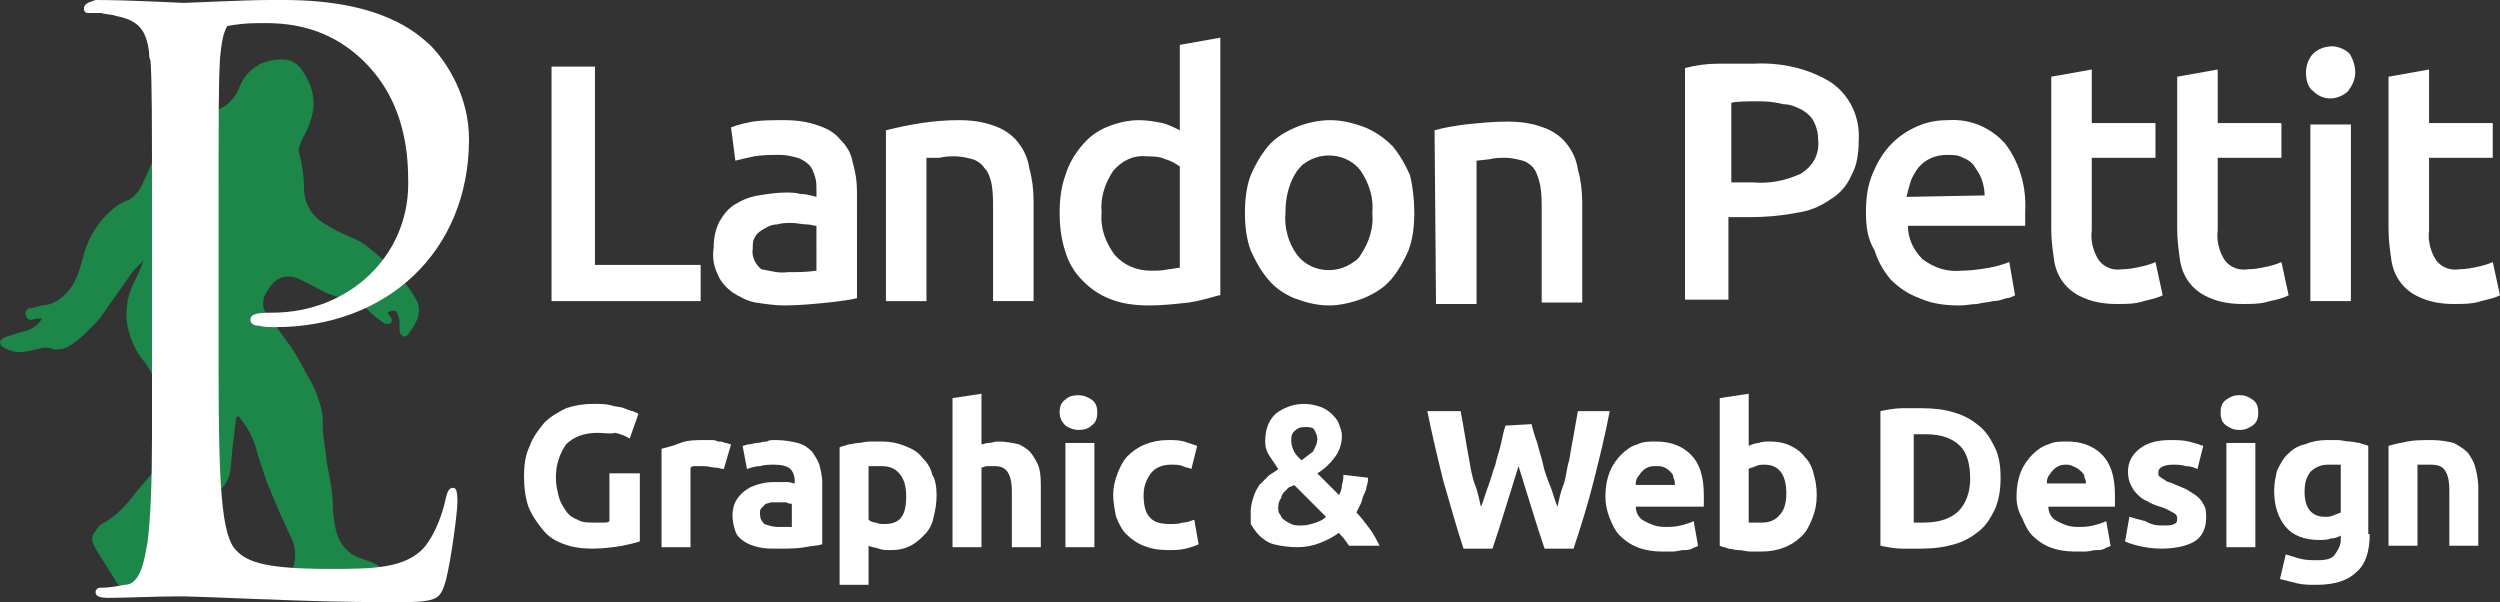 <?xml version="1.0" encoding="utf-8"?>
<!-- Generator: Adobe Illustrator 22.1.0, SVG Export Plug-In . SVG Version: 6.00 Build 0)  -->
<svg version="1.1" id="Layer_1" xmlns="http://www.w3.org/2000/svg" xmlns:xlink="http://www.w3.org/1999/xlink" x="0px" y="0px"
	 viewBox="0 0 172.7 41.6" style="enable-background:new 0 0 172.7 41.6;" xml:space="preserve">
<rect x="0" y="0" width="172.7" height="41.6" fill="#333333" stroke="none"/>
<style type="text/css">
	.st0{fill:#1D8649;}
	.st1{fill:#FFFFFF;}
</style>
<title>siteid</title>
<path class="st0" d="M9.9,18c-0.3,0.3-0.7,0.7-0.9,1c-0.6,0.9-1.3,1.8-1.9,2.7c-0.4,0.6-1,1.1-1.5,1.6c-0.4,0.3-0.8,0.7-1.3,0.8
	c-0.2,0-0.5,0.1-0.7,0c-0.5-0.2-0.9,0-1.4,0.1c-0.7,0.2-1.4,0.2-2.1-0.3c0,0-0.1-0.2-0.1-0.3s0.2-0.2,0.3-0.3
	c0.4-0.1,0.9-0.3,1.3-0.4c0.6-0.1,1.1-0.5,1.3-0.9c-0.2,0-0.5,0-0.7,0.1c-0.2,0-0.4-0.1-0.4-0.3c-0.1-0.2,0-0.4,0.2-0.5
	c0.3,0,0.7-0.2,1-0.2C3.8,21,4.3,20.6,4.8,20s0.7-1.4,0.9-2.1c0.3-1.2,0.8-2.2,1.7-3.1c0.4-0.4,0.9-0.8,1.5-1c0.4-0.2,0.7-0.6,0.9-1
	c0.3-0.7,0.6-1.3,0.9-2c0.4-0.9,1-1.6,1.9-2.2c0.6-0.4,1.2-0.6,1.9-0.8c0.7-0.2,1.4-0.6,1.8-1.3c0.2-0.3,0.3-0.7,0.5-1
	C17.1,5,17.5,4.7,18,4.4c0.5-0.2,1-0.3,1.5-0.3c0.6,0,1.1,0.3,1.4,0.8c0.6,0.9,0.9,1.8,0.7,2.9c-0.1,0.4-0.2,0.8-0.4,1.2
	c-0.2,0.4-0.4,0.7-0.5,1.1c-0.1,0.2-0.1,0.4,0,0.6c0.2,0.8,0.3,1.6,0.3,2.3c0,1.1,0.6,2,1.5,2.5c0.6,0.4,1.3,0.7,2,1
	s1.2,0.8,1.8,1.3c0.5,0.4,1,0.9,1.4,1.4s0.8,1,1.1,1.6c0.3,0.6,0.1,1.2-0.2,1.7c-0.1,0.2-0.3,0.4-0.4,0.6c-0.2,0.2-0.3,0.2-0.5,0
	c-0.1-0.1-0.1-0.3-0.1-0.5c0-0.3,0-0.6-0.1-0.8c-0.1-0.3-0.2-0.4-0.5-0.3c-0.1,0-0.1,0-0.2,0.1c0,0.1,0.1,0.2,0.1,0.2
	c0.2,0.2,0.2,0.4,0.1,0.5s-0.4,0.1-0.5,0c-0.3-0.2-0.7-0.5-1-0.8s-0.6-0.5-1-0.6c-0.6-0.2-1.2-0.4-1.8-0.6c-0.7-0.3-1.3-0.7-2-1
	c-0.8-0.4-1.6-0.2-2.1,0.6c-0.2,0.3-0.4,0.6-0.4,0.9c-0.1,0.4,0.1,0.8,0.4,1.1c0.5,0.7,1.1,1.5,1.6,2.2c0.3,0.5,0.6,1,0.9,1.6
	c0.3,0.5,0.6,1,0.8,1.6c0.2,0.6,0.4,1.1,0.4,1.8c0,0.2,0,0.4,0,0.7c0.1,0.8,0.2,1.5,0.3,2.3c0.2,1,0.4,2,0.4,3c0,0.5,0.1,1,0.2,1.5
	c0.2,0.8,0.6,1.4,1.3,1.8c0.4,0.2,0.9,0.3,1.3,0.5c0.5,0.2,1,0.7,1,1.2c0,0.4-0.1,0.5-0.5,0.6c-0.7,0.1-1.5,0.2-2.2,0.1
	c-1.1-0.1-2.1-0.1-3.2-0.1c-0.2,0-0.5-0.1-0.7-0.2c-0.2-0.1-0.2-0.6-0.1-0.9c0.4-0.9,0.4-1.8-0.1-2.7c-0.2-0.4-0.4-0.9-0.6-1.3
	c-0.2-0.5-0.4-0.9-0.6-1.4c-0.1-0.3-0.3-0.7-0.4-1c-0.2-0.6-0.4-1.2-0.6-1.8c-0.1-0.4-0.2-0.8-0.4-1.2c-0.2-0.5-0.5-0.9-0.8-1.3
	c-0.1-0.2-0.3-0.2-0.3,0.1c-0.1,0.5-0.1,1.1-0.2,1.6c-0.1,0.7-0.1,1.4-0.2,2c-0.1,0.5-0.4,1.1-0.9,1.4c-0.6,0.4-1.1,1-1.6,1.5
	c-0.5,0.4-1,0.8-1.5,1.1c-0.6,0.4-1.2,0.8-1.5,1.5c-0.1,0.3,0,0.5,0.3,0.7s0.7,0.3,1,0.5s0.5,0.5,0.5,0.9s-0.3,0.7-0.6,0.7
	c-0.8,0.2-1.6,0.2-2.4,0.2c-0.5,0-0.8-0.4-1.1-0.8c-0.5-0.8-1-1.6-1.5-2.4c-0.2-0.4-0.4-0.8,0-1.2c0.2-0.4,0.4-0.5,0.6-0.6
	c0.9-0.5,1.6-1.3,2.2-2.1c0.5-0.6,1-1.2,1.6-1.8c0.3-0.3,0.4-0.6,0.4-1c0-0.9-0.1-1.8-0.2-2.6c-0.1-0.5-0.2-1.1-0.3-1.6
	c-0.2-0.8-0.5-1.5-1-2.1s-0.8-1.3-1-2s-0.2-1.3-0.1-2c0.1-0.6,0.3-1.1,0.6-1.7C9.6,18.8,9.8,18.4,9.9,18C10,18,10,18,9.9,18z"/>
<g>
	<polygon class="st1" points="48.4,18.3 41.1,18.3 41.1,4.6 38.1,4.6 38.1,20.8 48.4,20.8 	"/>
	<path class="st1" d="M59.2,13.2c0-0.7-0.1-1.3-0.3-2c-0.1-0.6-0.4-1.1-0.8-1.5c-0.4-0.5-0.9-0.8-1.5-1c-0.8-0.3-1.6-0.4-2.4-0.4
		s-1.5,0-2.2,0.1c-0.5,0.1-1,0.2-1.5,0.4l0.3,2.3c0.4-0.1,0.8-0.2,1.3-0.3c0.6-0.1,1.2-0.1,1.8-0.1c0.4,0,0.8,0.1,1.2,0.2
		c0.3,0.1,0.6,0.3,0.8,0.5c0.2,0.2,0.3,0.5,0.4,0.8c0.1,0.3,0.1,0.6,0.1,0.9v0.5c-0.4-0.1-0.7-0.2-1.1-0.2c-0.4-0.1-0.7-0.1-1-0.1
		c-0.6,0-1.3,0.1-1.9,0.2c-0.6,0.1-1.1,0.3-1.6,0.6c-0.5,0.3-0.8,0.7-1.1,1.2c-0.3,0.6-0.4,1.2-0.4,1.8c-0.1,0.7,0,1.3,0.3,1.9
		c0.2,0.5,0.6,0.9,1,1.2c0.5,0.3,1,0.6,1.6,0.7c0.7,0.1,1.3,0.2,2,0.2c1,0,2-0.1,3-0.2c0.9-0.1,1.6-0.2,2-0.3V13.2z M56.4,18.7
		c-0.7,0.1-1.3,0.1-2,0.1c-0.6,0.1-1.2-0.1-1.8-0.2c-0.4-0.3-0.7-0.9-0.6-1.4c0-0.4,0-0.6,0.2-0.9c0.1-0.2,0.4-0.4,0.6-0.5
		c0.3-0.2,0.6-0.3,0.9-0.3c0.3-0.1,0.7-0.1,1-0.1s0.7,0.1,1,0.1s0.5,0.1,0.7,0.1V18.7z"/>
	<path class="st1" d="M67.2,11c0.3,0.1,0.6,0.3,0.8,0.6c0.3,0.3,0.4,0.7,0.5,1.1c0.1,0.6,0.1,1.1,0.1,1.7v6.4h2.8v-6.9
		c0-0.8-0.1-1.6-0.3-2.3c-0.1-0.7-0.4-1.3-0.8-1.8c-0.4-0.5-1-0.9-1.6-1.1c-0.8-0.3-1.6-0.4-2.5-0.4c-1.7,0-3.4,0.3-5,0.7v11.8H64
		v-9.9h0.9c0.4-0.1,0.7-0.1,1.1-0.1S66.8,10.9,67.2,11z"/>
	<path class="st1" d="M81.5,9c-0.4-0.2-0.8-0.4-1.2-0.5c-0.5-0.1-1.1-0.2-1.6-0.2c-0.8,0-1.6,0.2-2.3,0.5c-0.7,0.3-1.2,0.7-1.7,1.3
		c-0.5,0.6-0.9,1.3-1.1,2c-0.3,0.8-0.4,1.7-0.4,2.6c0,0.9,0.1,1.8,0.4,2.7c0.2,0.7,0.6,1.4,1.2,2c0.6,0.6,1.2,1,2,1.3
		s1.7,0.4,2.6,0.4c0.9,0,1.8-0.1,2.7-0.2c0.7-0.1,1.4-0.3,2.1-0.5h0.1V2.6l-2.8,0.5V9z M81.5,18.5c-0.3,0-0.5,0.1-0.8,0.1
		c-0.4,0.1-0.8,0.1-1.2,0.1c-1,0-1.9-0.4-2.5-1.1c-0.6-0.8-1-1.8-0.9-2.9c-0.1-1,0.2-2,0.8-2.9c0.6-0.7,1.4-1.1,2.3-1
		c0.4,0,0.9,0,1.3,0.2c0.4,0.1,0.7,0.3,1,0.5V18.5z"/>
	<path class="st1" d="M96.2,10.1c-0.6-0.6-1.2-1-1.9-1.3c-0.8-0.3-1.6-0.5-2.4-0.5c-0.8,0-1.7,0.2-2.4,0.5s-1.4,0.7-1.9,1.3
		c-0.5,0.6-0.9,1.3-1.2,2c-0.3,0.8-0.4,1.7-0.4,2.6c0,0.9,0.1,1.8,0.4,2.6c0.3,0.7,0.7,1.4,1.2,2c0.5,0.6,1.1,1,1.8,1.3
		c0.8,0.3,1.6,0.5,2.4,0.5s1.6-0.2,2.4-0.5c0.7-0.3,1.4-0.7,1.9-1.3c0.5-0.6,0.9-1.3,1.2-2c0.3-0.8,0.4-1.7,0.4-2.6
		c0-0.9-0.1-1.8-0.3-2.6C97.1,11.4,96.7,10.7,96.2,10.1z M94,17.6c-0.1,0.2-0.3,0.4-0.5,0.5c-1.2,0.9-3,0.7-3.9-0.5
		c-0.6-0.8-0.9-1.9-0.8-2.9c0-1,0.2-2,0.8-2.9c0.2-0.2,0.3-0.4,0.5-0.5c1.2-0.9,3-0.7,3.9,0.5c0.6,0.9,0.9,1.9,0.8,2.9
		C94.9,15.7,94.6,16.7,94,17.6z"/>
	<path class="st1" d="M102,21v-9.9l0.9-0.1c0.4-0.1,0.7-0.1,1.1-0.1s0.8,0.1,1.2,0.2c0.3,0.1,0.6,0.3,0.8,0.6s0.3,0.7,0.4,1.1
		c0.1,0.6,0.1,1.1,0.1,1.7v6.4h2.8V14c0-0.8-0.1-1.6-0.3-2.3c-0.1-0.7-0.4-1.3-0.8-1.8c-0.4-0.5-1-0.9-1.6-1.1
		c-0.8-0.3-1.6-0.4-2.5-0.4c-1,0-1.9,0.1-2.9,0.2c-0.7,0.1-1.4,0.2-2.1,0.4l0.1,12H102z"/>
	<path class="st1" d="M126.5,5.7c-1.6-1-3.5-1.4-5.4-1.3c-0.7,0-1.4,0-2.4,0c-0.8,0-1.5,0.1-2.3,0.3v16h3V15h1.5
		c1.1,0,2.2-0.1,3.2-0.3c0.8-0.1,1.6-0.4,2.3-0.9c0.7-0.4,1.2-1,1.5-1.7c0.4-0.7,0.5-1.6,0.5-2.4C128.5,8.1,127.8,6.6,126.5,5.7z
		 M124.4,12c-1.1,0.5-2.2,0.7-3.3,0.6h-1.5V7.1c0.4-0.1,1-0.1,1.8-0.1c0.5,0,1,0,1.8,0.2c0.5,0,0.9,0.2,1.3,0.4
		c0.3,0.2,0.6,0.4,0.8,0.8c0.2,0.4,0.3,0.8,0.3,1.3C125.7,10.7,125.2,11.5,124.4,12z"/>
	<path class="st1" d="M137.4,18.5c-0.6,0.1-1.3,0.2-1.9,0.2c-1,0.1-1.9-0.2-2.7-0.8c-0.6-0.6-1-1.4-1-2.3h8.1c0-0.1,0-0.3,0-0.5
		c0-0.2,0-0.3,0-0.5c0.1-1.7-0.4-3.4-1.4-4.7c-1-1.1-2.4-1.7-3.9-1.6c-0.7,0-1.4,0.1-2.1,0.4s-1.3,0.7-1.8,1.2c-0.6,0.6-1,1.3-1.3,2
		c-0.4,0.9-0.5,1.8-0.5,2.8c0,0.9,0.1,1.8,0.6,2.6c0.2,0.7,0.6,1.4,1.1,2c0.6,0.6,1.2,1,2,1.3c0.9,0.4,1.8,0.5,2.8,0.5
		c0.4,0,0.8-0.1,1.2-0.1c0.3-0.1,0.7-0.1,1.1-0.2c0.3,0,0.6-0.1,0.9-0.2c0.2,0,0.4-0.1,0.6-0.2l-0.4-2.3
		C138.3,18.3,137.9,18.4,137.4,18.5z M132,12.5c0.1-0.3,0.3-0.6,0.5-0.9c0.5-0.6,1.2-0.9,2-0.9c0.4,0,0.8,0,1.1,0.2
		c0.3,0.1,0.6,0.3,0.8,0.6s0.4,0.6,0.5,0.9c0.1,0.3,0.2,0.7,0.2,1.1l-5.4,0.1C131.8,13.2,131.9,12.8,132,12.5z"/>
	<path class="st1" d="M149.4,20.4l-0.5-2.3c-0.2,0.1-0.5,0.2-0.9,0.3c-0.5,0.1-0.9,0.2-1.4,0.2c-0.6,0.1-1.2-0.1-1.6-0.6
		c-0.4-0.6-0.6-1.4-0.5-2.1v-5h4.4V8.5h-4.4V4.8l-2.8,0.5v10.5c0,0.8,0.1,1.5,0.2,2.2c0.1,0.6,0.3,1.1,0.7,1.6
		c0.4,0.5,0.9,0.8,1.4,1c0.7,0.3,1.5,0.4,2.2,0.4s1.3,0,1.9-0.2C148.5,20.7,149,20.6,149.4,20.4z"/>
	<path class="st1" d="M157.6,18.1c-0.2,0.1-0.5,0.2-0.9,0.3c-0.5,0.1-0.9,0.2-1.4,0.2c-0.6,0.1-1.2-0.1-1.6-0.6
		c-0.4-0.6-0.6-1.4-0.5-2.1v-5h4.4V8.5h-4.4V4.8l-2.8,0.5v10.5c0,0.8,0.1,1.5,0.2,2.2c0.1,0.6,0.3,1.1,0.7,1.6
		c0.4,0.5,0.9,0.8,1.4,1c0.7,0.3,1.5,0.4,2.2,0.4c0.7,0,1.3,0,1.9-0.2c0.5-0.1,0.9-0.2,1.3-0.4L157.6,18.1z"/>
	<path class="st1" d="M161,6.8c0.4,0,0.9-0.2,1.2-0.5c0.3-0.4,0.5-0.8,0.5-1.3s-0.2-1-0.4-1.3c-0.3-0.3-0.8-0.5-1.2-0.5
		c-0.5,0-1,0.2-1.3,0.5c-0.3,0.3-0.5,0.8-0.5,1.3s0.1,1,0.5,1.3C160.1,6.6,160.5,6.8,161,6.8z"/>
	<rect x="159.6" y="8.6" class="st1" width="2.8" height="12.2"/>
	<path class="st1" d="M172.2,18.1c-0.2,0.1-0.5,0.2-0.9,0.3c-0.5,0.1-0.9,0.2-1.4,0.2c-0.6,0.1-1.2-0.1-1.6-0.6
		c-0.4-0.6-0.6-1.4-0.5-2.1v-5h4.4V8.5h-4.4V4.8L165,5.3v10.5c0,0.8,0.1,1.5,0.2,2.2c0.1,0.6,0.3,1.1,0.7,1.6c0.4,0.5,0.9,0.8,1.4,1
		c0.7,0.3,1.5,0.4,2.2,0.4s1.3,0,1.9-0.2c0.4-0.1,0.9-0.2,1.3-0.4L172.2,18.1z"/>
	<path class="st1" d="M42.1,36c-0.1,0.1-0.2,0.1-0.4,0.1s-0.4,0-0.6,0c-0.5,0-0.9,0-1.2-0.2c-0.3-0.1-0.6-0.3-0.8-0.6
		c-0.2-0.3-0.4-0.6-0.5-1c-0.1-0.4-0.2-0.8-0.2-1.3c0-1,0.3-1.7,0.7-2.3c0.5-0.5,1.2-0.8,2.2-0.8c0.4,0,0.9,0.1,1.2,0
		c0.4,0.1,0.7,0.2,1,0.4l0.6-1.7c-0.1-0.1-0.2-0.1-0.4-0.2c-0.1,0-0.3-0.1-0.6-0.2c-0.2-0.1-0.6-0.1-0.9-0.2s-0.8-0.1-1.2-0.1
		c-0.7,0-1.3,0.1-1.9,0.3c-0.6,0.3-1.1,0.6-1.5,1c-0.4,0.5-0.8,1-1,1.6c-0.3,0.6-0.4,1.3-0.4,2.1c0,0.8,0.1,1.5,0.3,2.1
		c0.3,0.7,0.6,1.1,1,1.6s0.9,0.8,1.5,1c0.5,0.2,1.2,0.3,1.9,0.3c0.8,0,1.5-0.1,2.1-0.2c0.5-0.1,0.9-0.2,1.2-0.3v-4.7h-2.1V36z"/>
	<path class="st1" d="M49.6,30.5c-0.2-0.1-0.3-0.1-0.5-0.1c-0.2,0-0.3,0-0.4,0c-0.6,0-1.2,0-1.7,0.2c-0.5,0.2-0.9,0.3-1.3,0.4v6.8h2
		v-5.5c0.1-0.1,0.2-0.1,0.4-0.1c0.2,0,0.4,0,0.5,0c0.3,0,0.6,0.1,0.8,0.1c0.2,0,0.4,0.1,0.6,0.1l0.5-1.7c-0.1,0-0.2-0.1-0.4-0.1
		C49.9,30.5,49.8,30.5,49.6,30.5z"/>
	<path class="st1" d="M56.1,31.2c-0.3-0.3-0.6-0.5-1-0.6c-0.4-0.1-0.9-0.2-1.5-0.2c-0.3,0-0.5,0-0.6,0.1c-0.3,0-0.5,0.1-0.7,0.1
		s-0.4,0.1-0.6,0.1c-0.1,0-0.3,0.1-0.4,0.1l0.3,1.6c0.3-0.1,0.6-0.2,0.9-0.2c0.3-0.1,0.7-0.1,1-0.1c0.5,0,0.9,0.1,1.1,0.3
		c0.2,0.2,0.3,0.5,0.3,0.8v0.2c-0.1,0-0.3-0.1-0.5-0.1c-0.2,0-0.4,0-0.7,0c-0.4,0-0.7,0-1.1,0.1c-0.4,0.1-0.7,0.2-1,0.4
		c-0.3,0.2-0.5,0.4-0.7,0.7c-0.2,0.3-0.3,0.7-0.3,1.1c0,0.4,0.1,0.8,0.2,1.1c0.1,0.3,0.3,0.5,0.6,0.7c0.3,0.2,0.6,0.3,1,0.4
		c0.4,0.1,0.8,0.1,1.3,0.1c0.7,0,1.4,0,1.9-0.1c0.5-0.1,0.9-0.1,1.2-0.2v-4.3c0-0.4-0.1-0.8-0.2-1.2C56.5,31.8,56.3,31.5,56.1,31.2z
		 M54.7,36.4c-0.1,0-0.2,0-0.4,0s-0.4,0-0.6,0c-0.3,0-0.6-0.1-0.9-0.2c-0.2-0.2-0.3-0.4-0.3-0.7c0-0.2,0-0.3,0.1-0.4
		c0.1-0.1,0.2-0.2,0.3-0.3c0.1,0,0.3-0.1,0.4-0.1c0.1,0,0.3,0,0.5,0s0.3,0,0.5,0c0.2,0.1,0.3,0.1,0.4,0.1V36.4z"/>
	<path class="st1" d="M63.7,31.6c-0.3-0.4-0.7-0.6-1.2-0.8s-1-0.3-1.6-0.3c-0.3,0-0.5,0-0.8,0c-0.3,0-0.6,0.1-0.8,0.1
		s-0.5,0.1-0.7,0.1c-0.2,0.1-0.4,0.1-0.6,0.2v9.5h2v-2.7c0.2,0.1,0.4,0.1,0.7,0.2C61,38,61.2,38,61.5,38c0.6,0,1-0.1,1.4-0.3
		c0.4-0.2,0.7-0.5,1-0.8c0.3-0.3,0.5-0.7,0.6-1.2c0.1-0.4,0.2-0.9,0.2-1.5c0-0.6-0.1-1.1-0.3-1.4C64.3,32.3,64,31.9,63.7,31.6z
		 M61.1,36.2c-0.2,0-0.4,0-0.6-0.1c-0.2,0-0.4-0.1-0.5-0.2v-3.7c0.1,0,0.2,0,0.4,0c0.1,0,0.3,0,0.5,0c0.6,0,1,0.2,1.3,0.6
		c0.3,0.4,0.4,0.9,0.4,1.5C62.6,35.6,62.2,36.2,61.1,36.2z"/>
	<path class="st1" d="M71.3,31.4c-0.2-0.3-0.5-0.5-0.9-0.7c-0.4-0.1-0.9-0.2-1.5-0.2c-0.2,0-0.4,0.1-0.6,0.1c-0.2,0-0.4,0.1-0.5,0.1
		v-3.5l-2,0.3v10.3h2v-5.5c0.1,0,0.2-0.1,0.4-0.1c0.1,0,0.3,0,0.5,0c0.4,0,0.7,0.1,0.9,0.4c0.2,0.3,0.3,0.7,0.3,1.4v3.8h2v-4.1
		c0-0.4,0-0.9-0.1-1.3C71.7,32,71.5,31.7,71.3,31.4z"/>
	<path class="st1" d="M75.4,27.6c-0.3-0.2-0.6-0.3-0.9-0.3c-0.4,0-0.7,0.1-0.9,0.3c-0.3,0.2-0.4,0.5-0.4,0.9s0.2,0.7,0.4,0.9
		c0.3,0.2,0.6,0.3,0.9,0.3c0.4,0,0.7-0.1,0.9-0.3c0.3-0.2,0.4-0.5,0.4-0.9S75.7,27.8,75.4,27.6z"/>
	<rect x="73.6" y="30.6" class="st1" width="2" height="7.2"/>
	<path class="st1" d="M81.7,36.1c-0.3,0.1-0.6,0.1-0.8,0.1c-0.7,0-1.2-0.1-1.5-0.5c-0.3-0.3-0.4-0.9-0.4-1.5c0-0.6,0.2-1.1,0.5-1.5
		c0.3-0.4,0.8-0.6,1.4-0.6c0.3,0,0.6,0,0.8,0.1c0.2,0.1,0.4,0.1,0.6,0.2l0.4-1.6c-0.3-0.1-0.6-0.2-0.9-0.3c-0.4-0.1-0.7-0.1-1.1-0.1
		c-0.6,0-1.1,0.1-1.6,0.3s-0.9,0.5-1.2,0.8s-0.5,0.7-0.7,1.2s-0.3,1-0.3,1.5s0.1,1,0.2,1.5c0.2,0.5,0.4,0.9,0.7,1.2
		c0.3,0.3,0.7,0.6,1.2,0.8s1,0.3,1.7,0.3c0.4,0,0.8,0,1.2-0.1c0.4-0.1,0.7-0.2,0.9-0.3l-0.3-1.7C82.2,36,82,36.1,81.7,36.1z"/>
	<path class="st1" d="M93.7,35.4c0.1-0.2,0.2-0.4,0.3-0.6s0.1-0.4,0.2-0.6c0.1-0.2,0.2-0.4,0.2-0.6c0.1-0.2,0.1-0.4,0.1-0.6
		l-1.7-0.2c0,0.2,0,0.4-0.1,0.7c0,0.3-0.1,0.5-0.2,0.7L91,32.7c0.5-0.3,0.9-0.7,1.2-1.1c0.3-0.4,0.5-0.9,0.5-1.5
		c0-0.3-0.1-0.5-0.2-0.8s-0.3-0.5-0.5-0.7c-0.2-0.2-0.5-0.4-0.8-0.5c-0.3-0.1-0.7-0.2-1.1-0.2c-0.8,0-1.5,0.3-2,0.7
		c-0.5,0.5-0.7,1.1-0.7,1.9c0,0.4,0.1,0.7,0.3,1s0.4,0.6,0.6,0.9c-0.2,0.2-0.5,0.3-0.7,0.5c-0.2,0.2-0.4,0.4-0.6,0.6
		c-0.2,0.3-0.3,0.5-0.4,0.8c-0.1,0.3-0.2,0.7-0.2,1s0,0.6,0,0.9c0.2,0.3,0.3,0.5,0.6,0.8c0.2,0.2,0.6,0.5,1,0.6
		c0.4,0.1,1,0.2,1.6,0.2c0.6,0,1.1-0.1,1.6-0.3s0.9-0.4,1.3-0.7c0.1,0.2,0.3,0.3,0.4,0.5c0.1,0.1,0.2,0.3,0.3,0.4h2.1
		c-0.2-0.4-0.4-0.8-0.7-1.2C94.3,36.1,94,35.7,93.7,35.4z M89.4,29.8c0.2-0.2,0.4-0.3,0.7-0.3c0.3,0,0.6,0,0.7,0.2
		c0.1,0.2,0.2,0.4,0.2,0.6c0,0.4-0.2,0.7-0.3,0.9c-0.3,0.2-0.5,0.4-0.8,0.6c-0.2-0.2-0.4-0.4-0.5-0.6c-0.1-0.2-0.2-0.5-0.2-0.7
		C89.2,30.2,89.2,30,89.4,29.8z M90.9,36.1c-0.3,0.1-0.6,0.2-1,0.2c-0.3,0-0.5,0-0.7-0.1c-0.2-0.1-0.4-0.2-0.5-0.3
		c-0.2-0.1-0.2-0.3-0.3-0.4c-0.1-0.1-0.1-0.3-0.1-0.4c0-0.2,0-0.4,0.2-0.7c0-0.1,0.1-0.3,0.2-0.4c0.1-0.1,0.2-0.2,0.3-0.3
		c0.1-0.1,0.3-0.1,0.4-0.2l2.2,2.2C91.4,35.9,91.2,36,90.9,36.1z"/>
	<path class="st1" d="M109,28.4c-0.1,0.6-0.2,1.1-0.3,1.7c-0.1,0.5-0.2,1.1-0.3,1.7c-0.2,0.6-0.2,1.2-0.4,1.7s-0.3,1-0.4,1.5
		c-0.2-0.4-0.3-0.9-0.5-1.4c-0.2-0.5-0.4-1-0.5-1.5c-0.1-0.5-0.3-1-0.4-1.5c-0.2-0.5-0.3-0.9-0.4-1.3l-1.8,0.1
		c-0.1,0.3-0.2,0.7-0.3,1.2c-0.1,0.5-0.3,1-0.4,1.5c-0.2,0.5-0.3,1-0.5,1.5c-0.2,0.5-0.3,1-0.5,1.4c-0.1-0.4-0.2-1-0.4-1.5
		s-0.3-1.1-0.4-1.7c-0.1-0.5-0.2-1.1-0.3-1.7c-0.1-0.6-0.2-1.2-0.3-1.7h-2.3c0.3,1.5,0.7,3.2,1.1,4.8c0.5,1.7,0.9,3.2,1.4,4.7h2
		c0.3-0.9,0.6-1.8,0.9-2.8s0.6-1.9,0.9-2.9c0.3,1,0.6,1.9,0.9,2.9c0.3,1,0.6,1.9,0.9,2.8h2c0.5-1.5,1-3.1,1.4-4.7
		c0.4-1.6,0.8-3.2,1.1-4.8H109z"/>
	<path class="st1" d="M114.4,30.5c-0.5,0-0.9,0-1.3,0.2c-0.4,0.1-0.8,0.4-1.1,0.7c-0.3,0.3-0.6,0.7-0.8,1.2s-0.3,1.1-0.3,1.7
		c0,0.5,0.1,1,0.3,1.5s0.4,0.9,0.7,1.2s0.7,0.6,1.2,0.8s1.1,0.3,1.7,0.3c0.3,0,0.5,0,0.8,0c0.2,0,0.5-0.1,0.7-0.1
		c0.2,0,0.4,0,0.6-0.1c0.1-0.1,0.3-0.1,0.4-0.2L117,36c-0.2,0.1-0.5,0.2-0.9,0.3c-0.4,0.1-0.7,0.1-1.1,0.1c-0.6,0-1-0.2-1.4-0.4
		c-0.4-0.2-0.6-0.6-0.6-1h4.7c0-0.1,0-0.3,0-0.4c0-0.2,0-0.3,0-0.4c0-1.3-0.3-2.2-0.9-2.8C116.2,30.8,115.4,30.5,114.4,30.5z
		 M113,33.5c0-0.2,0-0.3,0.1-0.5c0.1-0.1,0.2-0.3,0.3-0.4c0.1-0.1,0.2-0.2,0.4-0.3c0.2-0.1,0.4-0.1,0.6-0.1c0.2,0,0.4,0,0.6,0.1
		c0.2,0.1,0.3,0.2,0.4,0.3c0.1,0.1,0.2,0.2,0.2,0.4c0.1,0.2,0.1,0.3,0.1,0.5H113z"/>
	<path class="st1" d="M124.7,31.6c-0.3-0.4-0.6-0.6-1-0.8s-0.9-0.3-1.4-0.3c-0.3,0-0.6,0-0.8,0.1c-0.2,0-0.5,0.1-0.7,0.2v-3.6
		l-2,0.3v10.2c0.2,0.1,0.4,0.1,0.6,0.2c0.2,0,0.4,0.1,0.7,0.1c0.3,0,0.5,0.1,0.8,0.1c0.3,0,0.6,0,0.8,0c0.6,0,1.1-0.1,1.6-0.3
		s0.9-0.5,1.2-0.8s0.5-0.7,0.7-1.2s0.3-1,0.3-1.6c0-0.6-0.1-1.1-0.2-1.4C125.2,32.3,125,31.9,124.7,31.6z M123,35.5
		c-0.3,0.4-0.7,0.6-1.3,0.6c-0.2,0-0.3,0-0.5,0s-0.3,0-0.4,0v-3.7c0.1-0.1,0.3-0.1,0.5-0.2c0.2-0.1,0.4-0.1,0.6-0.1
		c1,0,1.5,0.7,1.5,2C123.4,34.8,123.2,35.3,123,35.5z"/>
	<path class="st1" d="M136.7,29.4c-0.5-0.4-1-0.7-1.7-0.9c-0.6-0.2-1.4-0.3-2.2-0.3c-0.4,0-0.9,0-1.4,0s-1,0.1-1.5,0.2v9.3
		c0.5,0.1,1,0.2,1.5,0.2s0.9,0,1.3,0c0.9,0,1.6-0.1,2.3-0.3c0.7-0.2,1.2-0.5,1.7-0.9c0.5-0.4,0.8-0.9,1.1-1.5
		c0.3-0.7,0.4-1.4,0.4-2.2s-0.1-1.5-0.4-2.1C137.5,30.3,137.2,29.8,136.7,29.4z M135.3,35.3c-0.5,0.5-1.3,0.8-2.4,0.8
		c-0.2,0-0.4,0-0.5,0c-0.1,0-0.1,0-0.2,0V30c0.1,0,0.2,0,0.4,0c0.2,0,0.4,0,0.5,0c1,0,1.8,0.3,2.3,0.8s0.7,1.3,0.7,2.3
		C136.1,34,135.8,34.8,135.3,35.3z"/>
	<path class="st1" d="M142.8,30.5c-0.5,0-0.9,0-1.3,0.2c-0.4,0.1-0.8,0.4-1.1,0.7c-0.3,0.3-0.6,0.7-0.8,1.2
		c-0.2,0.5-0.3,1.1-0.3,1.7c0,0.5,0.1,1,0.4,1.5c0.2,0.5,0.4,0.9,0.7,1.2s0.7,0.6,1.2,0.8s1.1,0.3,1.7,0.3c0.3,0,0.5,0,0.8,0
		c0.2,0,0.5-0.1,0.7-0.1c0.2,0,0.4,0,0.6-0.1c0.1-0.1,0.3-0.1,0.4-0.2l-0.3-1.7c-0.2,0.1-0.5,0.2-0.9,0.3c-0.4,0.1-0.7,0.1-1.1,0.1
		c-0.6,0-1-0.2-1.4-0.4c-0.4-0.2-0.6-0.6-0.6-1h4.6c0-0.1,0-0.3,0-0.4c0-0.2,0-0.3,0-0.4c0-1.3-0.3-2.2-0.9-2.8
		C144.6,30.8,143.8,30.5,142.8,30.5z M141.4,33.4c0-0.2,0-0.3,0.1-0.5c0.1-0.1,0.2-0.3,0.3-0.4c0.1-0.1,0.2-0.2,0.4-0.3
		c0.2-0.1,0.4-0.1,0.6-0.1c0.2,0,0.4,0.1,0.6,0.2c0.2,0.1,0.3,0.2,0.4,0.3c0.1,0.1,0.2,0.2,0.2,0.4c0.1,0.2,0.1,0.3,0.1,0.4H141.4z
		 M144.1,33.5L144.1,33.5C144.1,33.5,144.1,33.5,144.1,33.5L144.1,33.5z"/>
	<path class="st1" d="M151.9,34.4c-0.2-0.2-0.4-0.3-0.7-0.5c-0.3-0.2-0.7-0.3-1.1-0.5c-0.2-0.1-0.4-0.1-0.5-0.2
		c-0.1-0.1-0.2-0.1-0.3-0.2c-0.1-0.1-0.2-0.1-0.2-0.2c0,0,0-0.1,0-0.2c0-0.3,0.4-0.5,1-0.5c0.3,0,0.6,0,0.9,0.1
		c0.3,0,0.6,0.1,0.8,0.2l0.4-1.6c-0.3-0.1-0.6-0.2-1-0.3c-0.4-0.1-0.9-0.1-1.3-0.1c-0.9,0-1.6,0.2-2.1,0.6c-0.5,0.4-0.8,0.9-0.8,1.6
		c0,0.4,0.1,0.7,0.2,0.9s0.2,0.4,0.4,0.6c0.2,0.2,0.4,0.4,0.7,0.5c0.3,0.2,0.6,0.3,0.9,0.4c0.4,0.1,0.7,0.3,0.9,0.4
		c0.2,0.1,0.3,0.2,0.3,0.4s0,0.3-0.2,0.4c-0.2,0.1-0.4,0.1-0.8,0.1c-0.3,0-0.7,0-1.2-0.3c-0.4-0.1-0.8-0.2-1.1-0.3l-0.3,1.7
		c0.2,0.1,0.5,0.2,0.9,0.3c0.4,0.1,1,0.2,1.6,0.2c1,0,1.8-0.2,2.3-0.5c0.5-0.3,0.8-0.9,0.8-1.6c0-0.3,0-0.6-0.1-0.8
		S152.1,34.6,151.9,34.4z"/>
	<path class="st1" d="M155.6,27.6c-0.3-0.2-0.5-0.3-0.9-0.3c-0.4,0-0.6,0.1-0.9,0.3c-0.3,0.2-0.4,0.5-0.4,0.9s0.1,0.7,0.4,0.9
		c0.3,0.2,0.5,0.3,0.9,0.3c0.4,0,0.6-0.1,0.9-0.3c0.3-0.2,0.4-0.5,0.4-0.9S155.9,27.8,155.6,27.6z"/>
	<rect x="153.8" y="30.6" class="st1" width="2" height="7.2"/>
	<path class="st1" d="M163.6,30.8c-0.2-0.1-0.4-0.1-0.6-0.2c-0.2,0-0.4-0.1-0.7-0.1s-0.5-0.1-0.8-0.1c-0.3,0-0.6,0-0.8,0
		c-0.5,0-1,0.1-1.5,0.3c-0.5,0.1-0.9,0.4-1.2,0.7c-0.3,0.3-0.5,0.7-0.7,1.1c-0.1,0.4-0.2,0.9-0.2,1.4c0,1.1,0.3,1.9,0.8,2.5
		c0.5,0.6,1.3,0.9,2.3,0.9c0.3,0,0.6,0,0.8-0.1c0.3,0,0.5-0.1,0.7-0.2v0.3c0,0.4-0.2,0.7-0.4,1s-0.6,0.4-1.2,0.4
		c-0.4,0-0.8,0-1.2-0.1c-0.3-0.1-0.7-0.2-1-0.3l-0.4,1.7c0.4,0.1,0.8,0.2,1.2,0.3c0.4,0.1,0.9,0.1,1.3,0.1c1.3,0,2.2-0.3,2.8-0.9
		c0.6-0.5,0.9-1.4,0.9-2.6c0,0-0.1,0-0.1,0V30.8z M161.7,35.4c-0.2,0.1-0.3,0.1-0.5,0.2c-0.2,0.1-0.4,0.1-0.6,0.1
		c-0.9,0-1.4-0.6-1.4-1.7c0-0.6,0.1-1,0.4-1.4c0.3-0.3,0.7-0.5,1.2-0.5c0.2,0,0.4,0,0.5,0c0.2,0,0.3,0,0.4,0V35.4z"/>
	<path class="st1" d="M170.5,31.3c-0.3-0.3-0.6-0.5-1-0.7c-0.4-0.1-0.9-0.2-1.5-0.2c-0.6,0-1.2,0-1.7,0.1s-1,0.2-1.3,0.3v6.9h2v-5.6
		c0.1,0,0.2,0,0.4,0c0.2,0,0.4,0,0.5,0c0.5,0,0.8,0.1,1,0.4c0.2,0.3,0.3,0.7,0.3,1.4v3.8h2v-4.1c0-0.4-0.1-0.9-0.2-1.3
		C170.9,31.9,170.7,31.6,170.5,31.3z"/>
	<path class="st1" d="M18.8,21.6c-1.1,0-1.5,0.1-1.5,0.5c0,0.3,0.3,0.4,0.6,0.4c0.3,0.1,0.9,0.1,1.1,0.1c7.7,0,13.4-5.2,13.4-13
		c0-2.9-1.5-5.3-2.7-6.5C28.8,2.3,26.4,0,19.6,0c-0.3,0-0.5,0-0.8,0c-0.1,0-0.1,0-0.2,0C17,0,13,0.2,12.7,0.2S9,0,6.6,0
		C6,0.2,5.8,0.3,5.8,0.6c0,0.2,0.1,0.3,0.3,0.3c0.1,0,0.1,0,0.2,0c0.2,0,0.3,0,0.6,0H7C7.3,1,7.8,1,8,1.1c1.6,0.3,2.1,1,2.3,2.5
		c0,0.2,0,0.4,0.1,0.6c0.1,1.7,0.1,3.3,0.1,11.8v9.6c0,1.6,0,3.2,0,4.6c0,3.1-0.1,5.6-0.3,7.2c-0.2,1.2-0.4,2.2-0.9,2.7
		c-0.2,0.2-0.4,0.3-0.7,0.3c-0.5,0.1-1.1,0.2-1.6,0.2H6.9c-0.2,0-0.3,0.2-0.3,0.3c0,0.3,0.3,0.4,0.9,0.4c1.2,0,3.3-0.1,4.5-0.1
		c0.4,0,0.7,0,0.8,0c0.4,0,2.9,0.1,5.4,0.2c0.1,0,0.1,0,0.2,0c2.3,0.1,5.1,0.2,9,0.2c2.9,0,3-0.2,3.4-1.5c0.4-1.6,0.8-4.8,0.8-5.4
		c0-0.8-0.1-1-0.3-1c-0.3,0-0.4,0.3-0.5,0.7c-0.2,1-0.7,2.4-1.4,3.3c-1.3,1.6-3.7,1.6-6.6,1.6c-4.2,0-5.7-0.4-6.5-1.3
		c-1-1-1.2-4.5-1.2-12.5v-9.7c0-8.5,0-10,0.1-11.8c0.1-1,0.2-1.7,0.5-2.2c0.5-0.1,1.3-0.2,2-0.2c1.3,0,4.6-0.2,7.5,2.7
		c2.9,2.9,3,6.6,3,8.4C28.2,17.7,24.1,21.6,18.8,21.6z"/>
</g>
</svg>
